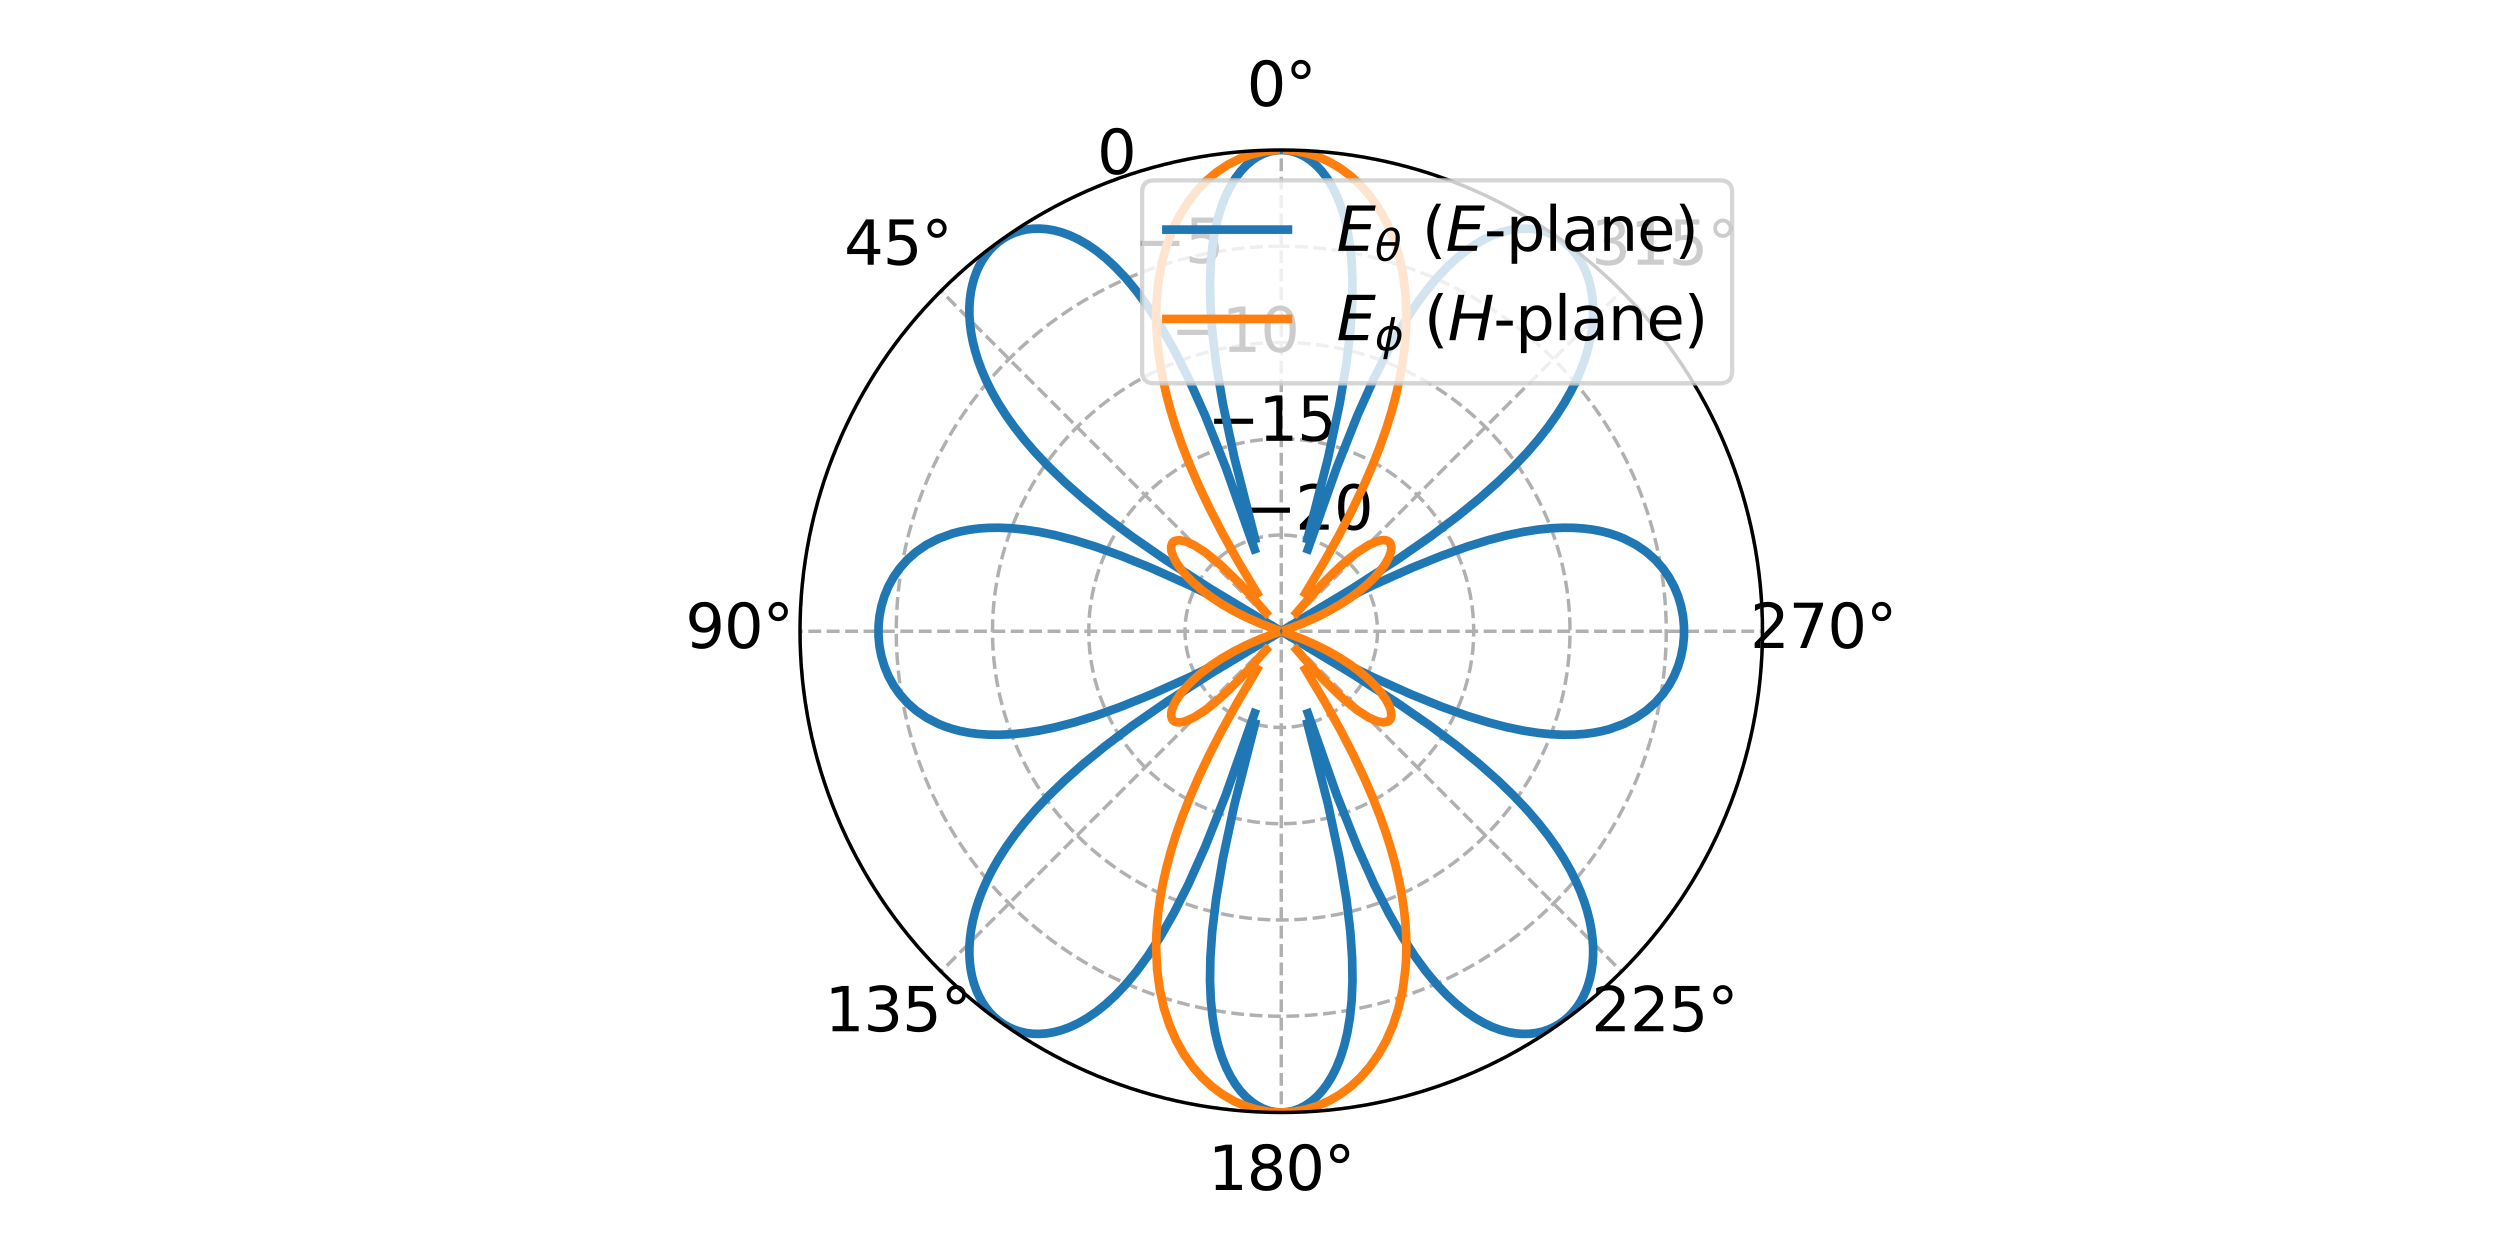 <?xml version="1.0" encoding="utf-8" standalone="no"?>
<!DOCTYPE svg PUBLIC "-//W3C//DTD SVG 1.1//EN"
  "http://www.w3.org/Graphics/SVG/1.1/DTD/svg11.dtd">
<svg xmlns:xlink="http://www.w3.org/1999/xlink" width="576pt" height="288pt" viewBox="0 0 576 288" xmlns="http://www.w3.org/2000/svg" version="1.1">
 <defs>
  <style type="text/css">*{stroke-linejoin: round; stroke-linecap: butt}</style>
 </defs>
 <g id="figure_1">
  <g id="patch_1">
   <path d="M 0 288 
L 576 288 
L 576 0 
L 0 0 
z
" style="fill: #ffffff"/>
  </g>
  <g id="axes_1">
   <g id="patch_2">
    <path d="M 406.08 145.44 
C 406.08 130.879 403.212 116.46 397.64 103.008 
C 392.068 89.556 383.9 77.332 373.604 67.036 
C 363.308 56.74 351.084 48.572 337.632 43 
C 324.18 37.428 309.761 34.56 295.2 34.56 
C 280.639 34.56 266.22 37.428 252.768 43 
C 239.316 48.572 227.092 56.74 216.796 67.036 
C 206.5 77.332 198.332 89.556 192.76 103.008 
C 187.188 116.46 184.32 130.879 184.32 145.44 
C 184.32 160.001 187.188 174.42 192.76 187.872 
C 198.332 201.324 206.5 213.548 216.796 223.844 
C 227.092 234.14 239.316 242.308 252.768 247.88 
C 266.22 253.452 280.639 256.32 295.2 256.32 
C 309.761 256.32 324.18 253.452 337.632 247.88 
C 351.084 242.308 363.308 234.14 373.604 223.844 
C 383.9 213.548 392.068 201.324 397.64 187.872 
C 403.212 174.42 406.08 160.001 406.08 145.44 
M 295.2 145.44 
C 295.2 145.44 295.2 145.44 295.2 145.44 
C 295.2 145.44 295.2 145.44 295.2 145.44 
C 295.2 145.44 295.2 145.44 295.2 145.44 
C 295.2 145.44 295.2 145.44 295.2 145.44 
C 295.2 145.44 295.2 145.44 295.2 145.44 
C 295.2 145.44 295.2 145.44 295.2 145.44 
C 295.2 145.44 295.2 145.44 295.2 145.44 
C 295.2 145.44 295.2 145.44 295.2 145.44 
C 295.2 145.44 295.2 145.44 295.2 145.44 
C 295.2 145.44 295.2 145.44 295.2 145.44 
C 295.2 145.44 295.2 145.44 295.2 145.44 
C 295.2 145.44 295.2 145.44 295.2 145.44 
C 295.2 145.44 295.2 145.44 295.2 145.44 
C 295.2 145.44 295.2 145.44 295.2 145.44 
C 295.2 145.44 295.2 145.44 295.2 145.44 
C 295.2 145.44 295.2 145.44 295.2 145.44 
z
" style="fill: #ffffff"/>
   </g>
   <g id="matplotlib.axis_1">
    <g id="xtick_1">
     <g id="line2d_1">
      <path d="M 295.2 145.44 
L 295.2 34.56 
" clip-path="url(#p08b0be9bb4)" style="fill: none; stroke-dasharray: 2.96,1.28; stroke-dashoffset: 0; stroke: #b0b0b0; stroke-width: 0.8"/>
     </g>
     <g id="text_1">
      <!-- 0° -->
      <g transform="translate(287.246 24.423) scale(0.14 -0.14)">
       <defs>
        <path id="DejaVuSans-30" d="M 2034 4250 
Q 1547 4250 1301 3770 
Q 1056 3291 1056 2328 
Q 1056 1369 1301 889 
Q 1547 409 2034 409 
Q 2525 409 2770 889 
Q 3016 1369 3016 2328 
Q 3016 3291 2770 3770 
Q 2525 4250 2034 4250 
z
M 2034 4750 
Q 2819 4750 3233 4129 
Q 3647 3509 3647 2328 
Q 3647 1150 3233 529 
Q 2819 -91 2034 -91 
Q 1250 -91 836 529 
Q 422 1150 422 2328 
Q 422 3509 836 4129 
Q 1250 4750 2034 4750 
z
" transform="scale(0.016)"/>
        <path id="DejaVuSans-b0" d="M 1600 4347 
Q 1350 4347 1178 4173 
Q 1006 4000 1006 3750 
Q 1006 3503 1178 3333 
Q 1350 3163 1600 3163 
Q 1850 3163 2022 3333 
Q 2194 3503 2194 3750 
Q 2194 3997 2020 4172 
Q 1847 4347 1600 4347 
z
M 1600 4750 
Q 1800 4750 1984 4673 
Q 2169 4597 2303 4453 
Q 2447 4313 2519 4134 
Q 2591 3956 2591 3750 
Q 2591 3338 2302 3052 
Q 2013 2766 1594 2766 
Q 1172 2766 890 3047 
Q 609 3328 609 3750 
Q 609 4169 896 4459 
Q 1184 4750 1600 4750 
z
" transform="scale(0.016)"/>
       </defs>
       <use xlink:href="#DejaVuSans-30"/>
       <use xlink:href="#DejaVuSans-b0" x="63.623"/>
      </g>
     </g>
    </g>
    <g id="xtick_2">
     <g id="line2d_2">
      <path d="M 295.2 145.44 
L 216.796 67.036 
" clip-path="url(#p08b0be9bb4)" style="fill: none; stroke-dasharray: 2.96,1.28; stroke-dashoffset: 0; stroke: #b0b0b0; stroke-width: 0.8"/>
     </g>
     <g id="text_2">
      <!-- 45° -->
      <g transform="translate(194.489 61) scale(0.14 -0.14)">
       <defs>
        <path id="DejaVuSans-34" d="M 2419 4116 
L 825 1625 
L 2419 1625 
L 2419 4116 
z
M 2253 4666 
L 3047 4666 
L 3047 1625 
L 3713 1625 
L 3713 1100 
L 3047 1100 
L 3047 0 
L 2419 0 
L 2419 1100 
L 313 1100 
L 313 1709 
L 2253 4666 
z
" transform="scale(0.016)"/>
        <path id="DejaVuSans-35" d="M 691 4666 
L 3169 4666 
L 3169 4134 
L 1269 4134 
L 1269 2991 
Q 1406 3038 1543 3061 
Q 1681 3084 1819 3084 
Q 2600 3084 3056 2656 
Q 3513 2228 3513 1497 
Q 3513 744 3044 326 
Q 2575 -91 1722 -91 
Q 1428 -91 1123 -41 
Q 819 9 494 109 
L 494 744 
Q 775 591 1075 516 
Q 1375 441 1709 441 
Q 2250 441 2565 725 
Q 2881 1009 2881 1497 
Q 2881 1984 2565 2268 
Q 2250 2553 1709 2553 
Q 1456 2553 1204 2497 
Q 953 2441 691 2322 
L 691 4666 
z
" transform="scale(0.016)"/>
       </defs>
       <use xlink:href="#DejaVuSans-34"/>
       <use xlink:href="#DejaVuSans-35" x="63.623"/>
       <use xlink:href="#DejaVuSans-b0" x="127.246"/>
      </g>
     </g>
    </g>
    <g id="xtick_3">
     <g id="line2d_3">
      <path d="M 295.2 145.44 
L 184.32 145.44 
" clip-path="url(#p08b0be9bb4)" style="fill: none; stroke-dasharray: 2.96,1.28; stroke-dashoffset: 0; stroke: #b0b0b0; stroke-width: 0.8"/>
     </g>
     <g id="text_3">
      <!-- 90° -->
      <g transform="translate(157.912 149.303) scale(0.14 -0.14)">
       <defs>
        <path id="DejaVuSans-39" d="M 703 97 
L 703 672 
Q 941 559 1184 500 
Q 1428 441 1663 441 
Q 2288 441 2617 861 
Q 2947 1281 2994 2138 
Q 2813 1869 2534 1725 
Q 2256 1581 1919 1581 
Q 1219 1581 811 2004 
Q 403 2428 403 3163 
Q 403 3881 828 4315 
Q 1253 4750 1959 4750 
Q 2769 4750 3195 4129 
Q 3622 3509 3622 2328 
Q 3622 1225 3098 567 
Q 2575 -91 1691 -91 
Q 1453 -91 1209 -44 
Q 966 3 703 97 
z
M 1959 2075 
Q 2384 2075 2632 2365 
Q 2881 2656 2881 3163 
Q 2881 3666 2632 3958 
Q 2384 4250 1959 4250 
Q 1534 4250 1286 3958 
Q 1038 3666 1038 3163 
Q 1038 2656 1286 2365 
Q 1534 2075 1959 2075 
z
" transform="scale(0.016)"/>
       </defs>
       <use xlink:href="#DejaVuSans-39"/>
       <use xlink:href="#DejaVuSans-30" x="63.623"/>
       <use xlink:href="#DejaVuSans-b0" x="127.246"/>
      </g>
     </g>
    </g>
    <g id="xtick_4">
     <g id="line2d_4">
      <path d="M 295.2 145.44 
L 216.796 223.844 
" clip-path="url(#p08b0be9bb4)" style="fill: none; stroke-dasharray: 2.96,1.28; stroke-dashoffset: 0; stroke: #b0b0b0; stroke-width: 0.8"/>
     </g>
     <g id="text_4">
      <!-- 135° -->
      <g transform="translate(190.035 237.607) scale(0.14 -0.14)">
       <defs>
        <path id="DejaVuSans-31" d="M 794 531 
L 1825 531 
L 1825 4091 
L 703 3866 
L 703 4441 
L 1819 4666 
L 2450 4666 
L 2450 531 
L 3481 531 
L 3481 0 
L 794 0 
L 794 531 
z
" transform="scale(0.016)"/>
        <path id="DejaVuSans-33" d="M 2597 2516 
Q 3050 2419 3304 2112 
Q 3559 1806 3559 1356 
Q 3559 666 3084 287 
Q 2609 -91 1734 -91 
Q 1441 -91 1130 -33 
Q 819 25 488 141 
L 488 750 
Q 750 597 1062 519 
Q 1375 441 1716 441 
Q 2309 441 2620 675 
Q 2931 909 2931 1356 
Q 2931 1769 2642 2001 
Q 2353 2234 1838 2234 
L 1294 2234 
L 1294 2753 
L 1863 2753 
Q 2328 2753 2575 2939 
Q 2822 3125 2822 3475 
Q 2822 3834 2567 4026 
Q 2313 4219 1838 4219 
Q 1578 4219 1281 4162 
Q 984 4106 628 3988 
L 628 4550 
Q 988 4650 1302 4700 
Q 1616 4750 1894 4750 
Q 2613 4750 3031 4423 
Q 3450 4097 3450 3541 
Q 3450 3153 3228 2886 
Q 3006 2619 2597 2516 
z
" transform="scale(0.016)"/>
       </defs>
       <use xlink:href="#DejaVuSans-31"/>
       <use xlink:href="#DejaVuSans-33" x="63.623"/>
       <use xlink:href="#DejaVuSans-35" x="127.246"/>
       <use xlink:href="#DejaVuSans-b0" x="190.869"/>
      </g>
     </g>
    </g>
    <g id="xtick_5">
     <g id="line2d_5">
      <path d="M 295.2 145.44 
L 295.2 256.32 
" clip-path="url(#p08b0be9bb4)" style="fill: none; stroke-dasharray: 2.96,1.28; stroke-dashoffset: 0; stroke: #b0b0b0; stroke-width: 0.8"/>
     </g>
     <g id="text_5">
      <!-- 180° -->
      <g transform="translate(278.339 274.183) scale(0.14 -0.14)">
       <defs>
        <path id="DejaVuSans-38" d="M 2034 2216 
Q 1584 2216 1326 1975 
Q 1069 1734 1069 1313 
Q 1069 891 1326 650 
Q 1584 409 2034 409 
Q 2484 409 2743 651 
Q 3003 894 3003 1313 
Q 3003 1734 2745 1975 
Q 2488 2216 2034 2216 
z
M 1403 2484 
Q 997 2584 770 2862 
Q 544 3141 544 3541 
Q 544 4100 942 4425 
Q 1341 4750 2034 4750 
Q 2731 4750 3128 4425 
Q 3525 4100 3525 3541 
Q 3525 3141 3298 2862 
Q 3072 2584 2669 2484 
Q 3125 2378 3379 2068 
Q 3634 1759 3634 1313 
Q 3634 634 3220 271 
Q 2806 -91 2034 -91 
Q 1263 -91 848 271 
Q 434 634 434 1313 
Q 434 1759 690 2068 
Q 947 2378 1403 2484 
z
M 1172 3481 
Q 1172 3119 1398 2916 
Q 1625 2713 2034 2713 
Q 2441 2713 2670 2916 
Q 2900 3119 2900 3481 
Q 2900 3844 2670 4047 
Q 2441 4250 2034 4250 
Q 1625 4250 1398 4047 
Q 1172 3844 1172 3481 
z
" transform="scale(0.016)"/>
       </defs>
       <use xlink:href="#DejaVuSans-31"/>
       <use xlink:href="#DejaVuSans-38" x="63.623"/>
       <use xlink:href="#DejaVuSans-30" x="127.246"/>
       <use xlink:href="#DejaVuSans-b0" x="190.869"/>
      </g>
     </g>
    </g>
    <g id="xtick_6">
     <g id="line2d_6">
      <path d="M 295.2 145.44 
L 373.604 223.844 
" clip-path="url(#p08b0be9bb4)" style="fill: none; stroke-dasharray: 2.96,1.28; stroke-dashoffset: 0; stroke: #b0b0b0; stroke-width: 0.8"/>
     </g>
     <g id="text_6">
      <!-- 225° -->
      <g transform="translate(366.642 237.607) scale(0.14 -0.14)">
       <defs>
        <path id="DejaVuSans-32" d="M 1228 531 
L 3431 531 
L 3431 0 
L 469 0 
L 469 531 
Q 828 903 1448 1529 
Q 2069 2156 2228 2338 
Q 2531 2678 2651 2914 
Q 2772 3150 2772 3378 
Q 2772 3750 2511 3984 
Q 2250 4219 1831 4219 
Q 1534 4219 1204 4116 
Q 875 4013 500 3803 
L 500 4441 
Q 881 4594 1212 4672 
Q 1544 4750 1819 4750 
Q 2544 4750 2975 4387 
Q 3406 4025 3406 3419 
Q 3406 3131 3298 2873 
Q 3191 2616 2906 2266 
Q 2828 2175 2409 1742 
Q 1991 1309 1228 531 
z
" transform="scale(0.016)"/>
       </defs>
       <use xlink:href="#DejaVuSans-32"/>
       <use xlink:href="#DejaVuSans-32" x="63.623"/>
       <use xlink:href="#DejaVuSans-35" x="127.246"/>
       <use xlink:href="#DejaVuSans-b0" x="190.869"/>
      </g>
     </g>
    </g>
    <g id="xtick_7">
     <g id="line2d_7">
      <path d="M 295.2 145.44 
L 406.08 145.44 
" clip-path="url(#p08b0be9bb4)" style="fill: none; stroke-dasharray: 2.96,1.28; stroke-dashoffset: 0; stroke: #b0b0b0; stroke-width: 0.8"/>
     </g>
     <g id="text_7">
      <!-- 270° -->
      <g transform="translate(403.219 149.303) scale(0.14 -0.14)">
       <defs>
        <path id="DejaVuSans-37" d="M 525 4666 
L 3525 4666 
L 3525 4397 
L 1831 0 
L 1172 0 
L 2766 4134 
L 525 4134 
L 525 4666 
z
" transform="scale(0.016)"/>
       </defs>
       <use xlink:href="#DejaVuSans-32"/>
       <use xlink:href="#DejaVuSans-37" x="63.623"/>
       <use xlink:href="#DejaVuSans-30" x="127.246"/>
       <use xlink:href="#DejaVuSans-b0" x="190.869"/>
      </g>
     </g>
    </g>
    <g id="xtick_8">
     <g id="line2d_8">
      <path d="M 295.2 145.44 
L 373.604 67.036 
" clip-path="url(#p08b0be9bb4)" style="fill: none; stroke-dasharray: 2.96,1.28; stroke-dashoffset: 0; stroke: #b0b0b0; stroke-width: 0.8"/>
     </g>
     <g id="text_8">
      <!-- 315° -->
      <g transform="translate(366.642 61) scale(0.14 -0.14)">
       <use xlink:href="#DejaVuSans-33"/>
       <use xlink:href="#DejaVuSans-31" x="63.623"/>
       <use xlink:href="#DejaVuSans-35" x="127.246"/>
       <use xlink:href="#DejaVuSans-b0" x="190.869"/>
      </g>
     </g>
    </g>
   </g>
   <g id="matplotlib.axis_2">
    <g id="ytick_1">
     <g id="line2d_9">
      <path d="M 295.2 123.264 
C 292.288 123.264 289.404 123.838 286.714 124.952 
C 284.023 126.066 281.578 127.7 279.519 129.759 
C 277.46 131.818 275.826 134.263 274.712 136.954 
C 273.598 139.644 273.024 142.528 273.024 145.44 
C 273.024 148.352 273.598 151.236 274.712 153.926 
C 275.826 156.617 277.46 159.062 279.519 161.121 
C 281.578 163.18 284.023 164.814 286.714 165.928 
C 289.404 167.042 292.288 167.616 295.2 167.616 
C 298.112 167.616 300.996 167.042 303.686 165.928 
C 306.377 164.814 308.822 163.18 310.881 161.121 
C 312.94 159.062 314.574 156.617 315.688 153.926 
C 316.802 151.236 317.376 148.352 317.376 145.44 
C 317.376 142.528 316.802 139.644 315.688 136.954 
C 314.574 134.263 312.94 131.818 310.881 129.759 
C 308.822 127.7 306.377 126.066 303.686 124.952 
C 300.996 123.838 298.112 123.264 295.2 123.264 
" clip-path="url(#p08b0be9bb4)" style="fill: none; stroke-dasharray: 2.96,1.28; stroke-dashoffset: 0; stroke: #b0b0b0; stroke-width: 0.8"/>
     </g>
     <g id="text_9">
      <!-- −20 -->
      <g transform="translate(286.714 122.04) scale(0.14 -0.14)">
       <defs>
        <path id="DejaVuSans-2212" d="M 678 2272 
L 4684 2272 
L 4684 1741 
L 678 1741 
L 678 2272 
z
" transform="scale(0.016)"/>
       </defs>
       <use xlink:href="#DejaVuSans-2212"/>
       <use xlink:href="#DejaVuSans-32" x="83.789"/>
       <use xlink:href="#DejaVuSans-30" x="147.412"/>
      </g>
     </g>
    </g>
    <g id="ytick_2">
     <g id="line2d_10">
      <path d="M 295.2 101.088 
C 289.376 101.088 283.608 102.235 278.227 104.464 
C 272.846 106.693 267.957 109.96 263.838 114.078 
C 259.72 118.197 256.453 123.086 254.224 128.467 
C 251.995 133.848 250.848 139.616 250.848 145.44 
C 250.848 151.264 251.995 157.032 254.224 162.413 
C 256.453 167.794 259.72 172.683 263.838 176.802 
C 267.957 180.92 272.846 184.187 278.227 186.416 
C 283.608 188.645 289.376 189.792 295.2 189.792 
C 301.024 189.792 306.792 188.645 312.173 186.416 
C 317.554 184.187 322.443 180.92 326.562 176.802 
C 330.68 172.683 333.947 167.794 336.176 162.413 
C 338.405 157.032 339.552 151.264 339.552 145.44 
C 339.552 139.616 338.405 133.848 336.176 128.467 
C 333.947 123.086 330.68 118.197 326.562 114.078 
C 322.443 109.96 317.554 106.693 312.173 104.464 
C 306.792 102.235 301.024 101.088 295.2 101.088 
" clip-path="url(#p08b0be9bb4)" style="fill: none; stroke-dasharray: 2.96,1.28; stroke-dashoffset: 0; stroke: #b0b0b0; stroke-width: 0.8"/>
     </g>
     <g id="text_10">
      <!-- −15 -->
      <g transform="translate(278.227 101.553) scale(0.14 -0.14)">
       <use xlink:href="#DejaVuSans-2212"/>
       <use xlink:href="#DejaVuSans-31" x="83.789"/>
       <use xlink:href="#DejaVuSans-35" x="147.412"/>
      </g>
     </g>
    </g>
    <g id="ytick_3">
     <g id="line2d_11">
      <path d="M 295.2 78.912 
C 286.464 78.912 277.812 80.633 269.741 83.976 
C 261.669 87.319 254.335 92.22 248.158 98.398 
C 241.98 104.575 237.079 111.909 233.736 119.981 
C 230.393 128.052 228.672 136.704 228.672 145.44 
C 228.672 154.176 230.393 162.828 233.736 170.899 
C 237.079 178.971 241.98 186.305 248.158 192.482 
C 254.335 198.66 261.669 203.561 269.741 206.904 
C 277.812 210.247 286.464 211.968 295.2 211.968 
C 303.936 211.968 312.588 210.247 320.659 206.904 
C 328.731 203.561 336.065 198.66 342.242 192.482 
C 348.42 186.305 353.321 178.971 356.664 170.899 
C 360.007 162.828 361.728 154.176 361.728 145.44 
C 361.728 136.704 360.007 128.052 356.664 119.981 
C 353.321 111.909 348.42 104.575 342.242 98.398 
C 336.065 92.22 328.731 87.319 320.659 83.976 
C 312.588 80.633 303.936 78.912 295.2 78.912 
" clip-path="url(#p08b0be9bb4)" style="fill: none; stroke-dasharray: 2.96,1.28; stroke-dashoffset: 0; stroke: #b0b0b0; stroke-width: 0.8"/>
     </g>
     <g id="text_11">
      <!-- −10 -->
      <g transform="translate(269.741 81.065) scale(0.14 -0.14)">
       <use xlink:href="#DejaVuSans-2212"/>
       <use xlink:href="#DejaVuSans-31" x="83.789"/>
       <use xlink:href="#DejaVuSans-30" x="147.412"/>
      </g>
     </g>
    </g>
    <g id="ytick_4">
     <g id="line2d_12">
      <path d="M 295.2 56.736 
C 283.551 56.736 272.016 59.031 261.254 63.488 
C 250.493 67.946 240.714 74.48 232.477 82.717 
C 224.24 90.954 217.706 100.733 213.248 111.494 
C 208.791 122.256 206.496 133.791 206.496 145.44 
C 206.496 157.089 208.791 168.624 213.248 179.386 
C 217.706 190.147 224.24 199.926 232.477 208.163 
C 240.714 216.4 250.493 222.934 261.254 227.392 
C 272.016 231.849 283.551 234.144 295.2 234.144 
C 306.849 234.144 318.384 231.849 329.146 227.392 
C 339.907 222.934 349.686 216.4 357.923 208.163 
C 366.16 199.926 372.694 190.147 377.152 179.386 
C 381.609 168.624 383.904 157.089 383.904 145.44 
C 383.904 133.791 381.609 122.256 377.152 111.494 
C 372.694 100.733 366.16 90.954 357.923 82.717 
C 349.686 74.48 339.907 67.946 329.146 63.488 
C 318.384 59.031 306.849 56.736 295.2 56.736 
" clip-path="url(#p08b0be9bb4)" style="fill: none; stroke-dasharray: 2.96,1.28; stroke-dashoffset: 0; stroke: #b0b0b0; stroke-width: 0.8"/>
     </g>
     <g id="text_12">
      <!-- −5 -->
      <g transform="translate(261.254 60.577) scale(0.14 -0.14)">
       <use xlink:href="#DejaVuSans-2212"/>
       <use xlink:href="#DejaVuSans-35" x="83.789"/>
      </g>
     </g>
    </g>
    <g id="ytick_5">
     <g id="line2d_13">
      <path d="M 295.2 34.56 
C 280.639 34.56 266.22 37.428 252.768 43 
C 239.316 48.572 227.092 56.74 216.796 67.036 
C 206.5 77.332 198.332 89.556 192.76 103.008 
C 187.188 116.46 184.32 130.879 184.32 145.44 
C 184.32 160.001 187.188 174.42 192.76 187.872 
C 198.332 201.324 206.5 213.548 216.796 223.844 
C 227.092 234.14 239.316 242.308 252.768 247.88 
C 266.22 253.452 280.639 256.32 295.2 256.32 
C 309.761 256.32 324.18 253.452 337.632 247.88 
C 351.084 242.308 363.308 234.14 373.604 223.844 
C 383.9 213.548 392.068 201.324 397.64 187.872 
C 403.212 174.42 406.08 160.001 406.08 145.44 
C 406.08 130.879 403.212 116.46 397.64 103.008 
C 392.068 89.556 383.9 77.332 373.604 67.036 
C 363.308 56.74 351.084 48.572 337.632 43 
C 324.18 37.428 309.761 34.56 295.2 34.56 
" clip-path="url(#p08b0be9bb4)" style="fill: none; stroke-dasharray: 2.96,1.28; stroke-dashoffset: 0; stroke: #b0b0b0; stroke-width: 0.8"/>
     </g>
     <g id="text_13">
      <!-- 0 -->
      <g transform="translate(252.768 40.089) scale(0.14 -0.14)">
       <use xlink:href="#DejaVuSans-30"/>
      </g>
     </g>
    </g>
   </g>
   <g id="line2d_14">
    <path d="M 295.2 256.32 
L 296.592 256.223 
L 297.978 255.931 
L 299.349 255.442 
L 300.699 254.752 
L 302.021 253.857 
L 303.306 252.75 
L 304.547 251.421 
L 305.733 249.859 
L 306.855 248.049 
L 307.9 245.973 
L 308.857 243.608 
L 309.709 240.922 
L 310.437 237.877 
L 311.018 234.421 
L 311.423 230.483 
L 311.612 225.965 
L 311.533 220.728 
L 311.106 214.558 
L 310.211 207.112 
L 308.641 197.788 
L 305.987 185.364 
L 301.237 166.718 
M 301.339 164.333 
L 307.967 183.114 
L 312.733 195.117 
L 316.626 203.799 
L 320.012 210.484 
L 323.065 215.82 
L 325.881 220.175 
L 328.517 223.778 
L 331.008 226.782 
L 333.378 229.293 
L 335.644 231.389 
L 337.817 233.129 
L 339.905 234.558 
L 341.913 235.713 
L 343.845 236.621 
L 345.704 237.307 
L 347.492 237.79 
L 349.209 238.088 
L 350.856 238.213 
L 352.432 238.179 
L 353.938 237.996 
L 355.371 237.672 
L 356.733 237.218 
L 358.02 236.639 
L 359.232 235.942 
L 360.366 235.134 
L 361.422 234.218 
L 362.396 233.201 
L 363.287 232.087 
L 364.091 230.879 
L 364.807 229.581 
L 365.432 228.196 
L 365.961 226.726 
L 366.392 225.176 
L 366.721 223.546 
L 366.943 221.838 
L 367.053 220.055 
L 367.048 218.196 
L 366.919 216.264 
L 366.662 214.257 
L 366.267 212.177 
L 365.727 210.021 
L 365.032 207.789 
L 364.168 205.478 
L 363.124 203.084 
L 361.881 200.604 
L 360.421 198.029 
L 358.718 195.352 
L 356.742 192.56 
L 354.455 189.639 
L 351.806 186.567 
L 348.731 183.314 
L 345.138 179.839 
L 340.901 176.081 
L 335.832 171.948 
L 329.631 167.29 
L 321.786 161.847 
L 311.298 155.097 
L 295.751 145.761 
M 304.221 150.108 
L 316.312 156.031 
L 325.178 160.01 
L 332.184 162.843 
L 337.974 164.915 
L 342.903 166.44 
L 347.19 167.551 
L 350.974 168.338 
L 354.356 168.861 
L 357.404 169.169 
L 360.172 169.294 
L 362.699 169.263 
L 365.016 169.099 
L 367.148 168.817 
L 369.115 168.434 
L 370.933 167.96 
L 374.176 166.779 
L 376.962 165.341 
L 379.351 163.696 
L 381.391 161.882 
L 383.116 159.931 
L 384.552 157.87 
L 385.722 155.722 
L 386.64 153.504 
L 387.319 151.236 
L 387.767 148.931 
L 387.989 146.606 
L 387.989 144.274 
L 387.767 141.949 
L 387.319 139.644 
L 386.64 137.376 
L 385.722 135.158 
L 384.552 133.01 
L 383.116 130.949 
L 381.391 128.998 
L 379.351 127.184 
L 376.962 125.539 
L 374.176 124.101 
L 372.617 123.475 
L 370.933 122.92 
L 369.115 122.446 
L 367.148 122.063 
L 365.016 121.781 
L 362.699 121.617 
L 360.172 121.586 
L 357.404 121.711 
L 354.356 122.019 
L 350.974 122.542 
L 347.19 123.329 
L 342.903 124.44 
L 337.974 125.965 
L 332.184 128.037 
L 325.178 130.87 
L 316.312 134.849 
L 304.221 140.772 
M 295.751 145.119 
L 311.298 135.783 
L 321.786 129.033 
L 329.631 123.59 
L 335.832 118.932 
L 340.901 114.799 
L 345.138 111.041 
L 348.731 107.566 
L 351.806 104.313 
L 354.455 101.241 
L 356.742 98.32 
L 358.718 95.528 
L 360.421 92.851 
L 361.881 90.276 
L 363.124 87.796 
L 364.168 85.402 
L 365.032 83.091 
L 365.727 80.859 
L 366.267 78.703 
L 366.662 76.623 
L 366.919 74.616 
L 367.048 72.684 
L 367.053 70.825 
L 366.943 69.042 
L 366.721 67.334 
L 366.392 65.704 
L 365.961 64.154 
L 365.432 62.684 
L 364.807 61.299 
L 364.091 60.001 
L 363.287 58.793 
L 362.396 57.679 
L 361.422 56.662 
L 360.366 55.746 
L 359.232 54.938 
L 358.02 54.241 
L 356.733 53.662 
L 355.371 53.208 
L 353.938 52.884 
L 352.432 52.701 
L 350.856 52.667 
L 349.209 52.792 
L 347.492 53.09 
L 345.704 53.573 
L 343.845 54.259 
L 341.913 55.167 
L 339.905 56.322 
L 337.817 57.751 
L 335.644 59.491 
L 333.378 61.587 
L 331.008 64.098 
L 328.517 67.102 
L 325.881 70.705 
L 323.065 75.06 
L 320.012 80.396 
L 316.626 87.081 
L 312.733 95.763 
L 307.967 107.766 
L 301.339 126.547 
M 301.237 124.162 
L 305.987 105.516 
L 308.641 93.092 
L 310.211 83.768 
L 311.106 76.322 
L 311.533 70.152 
L 311.612 64.915 
L 311.423 60.397 
L 311.018 56.459 
L 310.437 53.003 
L 309.709 49.958 
L 308.857 47.272 
L 307.9 44.907 
L 306.855 42.831 
L 305.733 41.021 
L 304.547 39.459 
L 303.306 38.13 
L 302.021 37.023 
L 300.699 36.128 
L 299.349 35.438 
L 297.978 34.949 
L 296.592 34.657 
L 295.2 34.56 
L 293.808 34.657 
L 292.422 34.949 
L 291.051 35.438 
L 289.701 36.128 
L 288.379 37.023 
L 287.094 38.13 
L 285.853 39.459 
L 284.667 41.021 
L 283.545 42.831 
L 282.5 44.907 
L 281.543 47.272 
L 280.691 49.958 
L 279.963 53.003 
L 279.382 56.459 
L 278.977 60.397 
L 278.788 64.915 
L 278.867 70.152 
L 279.294 76.322 
L 280.189 83.768 
L 281.759 93.092 
L 284.413 105.516 
L 289.163 124.162 
M 289.061 126.547 
L 282.433 107.766 
L 277.667 95.763 
L 273.774 87.081 
L 270.388 80.396 
L 267.335 75.06 
L 264.519 70.705 
L 261.883 67.102 
L 259.392 64.098 
L 257.022 61.587 
L 254.756 59.491 
L 252.583 57.751 
L 250.495 56.322 
L 248.487 55.167 
L 246.555 54.259 
L 244.696 53.573 
L 242.908 53.09 
L 241.191 52.792 
L 239.544 52.667 
L 237.968 52.701 
L 236.462 52.884 
L 235.029 53.208 
L 233.667 53.662 
L 232.38 54.241 
L 231.168 54.938 
L 230.034 55.746 
L 228.978 56.662 
L 228.004 57.679 
L 227.113 58.793 
L 226.309 60.001 
L 225.593 61.299 
L 224.968 62.684 
L 224.439 64.154 
L 224.008 65.704 
L 223.679 67.334 
L 223.457 69.042 
L 223.347 70.825 
L 223.352 72.684 
L 223.481 74.616 
L 223.738 76.623 
L 224.133 78.703 
L 224.673 80.859 
L 225.368 83.091 
L 226.232 85.402 
L 227.276 87.796 
L 228.519 90.276 
L 229.979 92.851 
L 231.682 95.528 
L 233.658 98.32 
L 235.945 101.241 
L 238.594 104.313 
L 241.669 107.566 
L 245.262 111.041 
L 249.499 114.799 
L 254.568 118.932 
L 260.769 123.59 
L 268.614 129.033 
L 279.102 135.783 
L 294.649 145.119 
M 286.179 140.772 
L 274.088 134.849 
L 265.222 130.87 
L 258.216 128.037 
L 252.426 125.965 
L 247.497 124.44 
L 243.21 123.329 
L 239.426 122.542 
L 236.044 122.019 
L 232.996 121.711 
L 230.228 121.586 
L 227.701 121.617 
L 225.384 121.781 
L 223.252 122.063 
L 221.285 122.446 
L 219.467 122.92 
L 216.224 124.101 
L 213.438 125.539 
L 211.049 127.184 
L 209.009 128.998 
L 207.284 130.949 
L 205.848 133.01 
L 204.678 135.158 
L 203.76 137.376 
L 203.081 139.644 
L 202.633 141.949 
L 202.411 144.274 
L 202.411 146.606 
L 202.633 148.931 
L 203.081 151.236 
L 203.76 153.504 
L 204.678 155.722 
L 205.848 157.87 
L 207.284 159.931 
L 209.009 161.882 
L 211.049 163.696 
L 213.438 165.341 
L 216.224 166.779 
L 217.783 167.405 
L 219.467 167.96 
L 221.285 168.434 
L 223.252 168.817 
L 225.384 169.099 
L 227.701 169.263 
L 230.228 169.294 
L 232.996 169.169 
L 236.044 168.861 
L 239.426 168.338 
L 243.21 167.551 
L 247.497 166.44 
L 252.426 164.915 
L 258.216 162.843 
L 265.222 160.01 
L 274.088 156.031 
L 286.179 150.108 
M 294.649 145.761 
L 279.102 155.097 
L 268.614 161.847 
L 260.769 167.29 
L 254.568 171.948 
L 249.499 176.081 
L 245.262 179.839 
L 241.669 183.314 
L 238.594 186.567 
L 235.945 189.639 
L 233.658 192.56 
L 231.682 195.352 
L 229.979 198.029 
L 228.519 200.604 
L 227.276 203.084 
L 226.232 205.478 
L 225.368 207.789 
L 224.673 210.021 
L 224.133 212.177 
L 223.738 214.257 
L 223.481 216.264 
L 223.352 218.196 
L 223.347 220.055 
L 223.457 221.838 
L 223.679 223.546 
L 224.008 225.176 
L 224.439 226.726 
L 224.968 228.196 
L 225.593 229.581 
L 226.309 230.879 
L 227.113 232.087 
L 228.004 233.201 
L 228.978 234.218 
L 230.034 235.134 
L 231.168 235.942 
L 232.38 236.639 
L 233.667 237.218 
L 235.029 237.672 
L 236.462 237.996 
L 237.968 238.179 
L 239.544 238.213 
L 241.191 238.088 
L 242.908 237.79 
L 244.696 237.307 
L 246.555 236.621 
L 248.487 235.713 
L 250.495 234.558 
L 252.583 233.129 
L 254.756 231.389 
L 257.022 229.293 
L 259.392 226.782 
L 261.883 223.778 
L 264.519 220.175 
L 267.335 215.82 
L 270.388 210.484 
L 273.774 203.799 
L 277.667 195.117 
L 282.433 183.114 
L 289.061 164.333 
M 289.163 166.718 
L 284.413 185.364 
L 281.759 197.788 
L 280.189 207.112 
L 279.294 214.558 
L 278.867 220.728 
L 278.788 225.965 
L 278.977 230.483 
L 279.382 234.421 
L 279.963 237.877 
L 280.691 240.922 
L 281.543 243.608 
L 282.5 245.973 
L 283.545 248.049 
L 284.667 249.859 
L 285.853 251.421 
L 287.094 252.75 
L 288.379 253.857 
L 289.701 254.752 
L 291.051 255.442 
L 292.422 255.931 
L 293.808 256.223 
L 295.2 256.32 
L 295.2 256.32 
" clip-path="url(#p08b0be9bb4)" style="fill: none; stroke: #1f77b4; stroke-width: 2; stroke-linecap: square"/>
   </g>
   <g id="line2d_15">
    <path d="M 295.2 256.32 
L 297.983 256.155 
L 300.745 255.66 
L 303.464 254.835 
L 306.118 253.679 
L 308.686 252.192 
L 311.145 250.373 
L 313.471 248.219 
L 315.64 245.729 
L 317.628 242.898 
L 319.407 239.721 
L 320.949 236.191 
L 322.22 232.298 
L 323.186 228.025 
L 323.804 223.352 
L 323.969 220.857 
L 324.028 218.25 
L 323.973 215.525 
L 323.795 212.676 
L 323.485 209.693 
L 323.031 206.567 
L 322.419 203.284 
L 321.634 199.83 
L 320.655 196.184 
L 319.46 192.322 
L 318.018 188.209 
L 316.291 183.805 
L 314.231 179.049 
L 311.768 173.861 
L 308.809 168.125 
L 305.21 161.661 
L 300.748 154.183 
M 298.688 149.657 
L 302.03 153.488 
L 304.835 156.508 
L 309.303 160.842 
L 312.687 163.599 
L 315.283 165.273 
L 317.26 166.155 
L 318.719 166.439 
L 319.73 166.258 
L 320.082 166.024 
L 320.338 165.71 
L 320.577 164.87 
L 320.471 163.801 
L 320.04 162.55 
L 319.297 161.16 
L 318.254 159.668 
L 316.922 158.103 
L 315.308 156.495 
L 313.418 154.867 
L 311.257 153.244 
L 308.829 151.645 
L 306.133 150.09 
L 303.169 148.595 
L 299.934 147.178 
L 296.418 145.853 
M 296.418 145.027 
L 299.934 143.702 
L 303.169 142.285 
L 306.133 140.79 
L 308.829 139.235 
L 311.257 137.636 
L 313.418 136.013 
L 315.308 134.385 
L 316.922 132.777 
L 318.254 131.212 
L 319.297 129.72 
L 320.04 128.33 
L 320.471 127.079 
L 320.577 126.01 
L 320.338 125.17 
L 320.082 124.856 
L 319.73 124.622 
L 319.278 124.48 
L 318.719 124.441 
L 318.049 124.517 
L 317.26 124.725 
L 315.283 125.607 
L 312.687 127.281 
L 311.108 128.5 
L 309.303 130.038 
L 307.231 131.965 
L 304.835 134.372 
L 302.03 137.392 
L 298.688 141.223 
M 300.748 136.697 
L 305.21 129.219 
L 308.809 122.755 
L 311.768 117.019 
L 314.231 111.831 
L 316.291 107.075 
L 318.018 102.671 
L 319.46 98.558 
L 320.655 94.696 
L 321.634 91.05 
L 322.419 87.596 
L 323.031 84.313 
L 323.485 81.187 
L 323.795 78.204 
L 323.973 75.355 
L 324.028 72.63 
L 323.804 67.528 
L 323.186 62.855 
L 322.22 58.582 
L 320.949 54.689 
L 319.407 51.159 
L 317.628 47.982 
L 315.64 45.151 
L 313.471 42.661 
L 311.145 40.507 
L 308.686 38.688 
L 306.118 37.201 
L 303.464 36.045 
L 300.745 35.22 
L 297.983 34.725 
L 296.593 34.601 
M 293.807 34.601 
L 291.032 34.931 
L 288.289 35.591 
L 285.6 36.581 
L 282.986 37.903 
L 280.47 39.556 
L 278.074 41.542 
L 275.823 43.864 
L 273.741 46.524 
L 271.854 49.527 
L 270.19 52.879 
L 268.78 56.589 
L 267.657 60.67 
L 266.859 65.14 
L 266.431 70.023 
L 266.372 72.63 
L 266.427 75.355 
L 266.605 78.204 
L 266.915 81.187 
L 267.369 84.313 
L 267.981 87.596 
L 268.766 91.05 
L 269.745 94.696 
L 270.94 98.558 
L 272.382 102.671 
L 274.109 107.075 
L 276.169 111.831 
L 278.632 117.019 
L 281.591 122.755 
L 285.19 129.219 
L 289.652 136.697 
M 291.712 141.223 
L 288.37 137.392 
L 285.565 134.372 
L 281.097 130.038 
L 277.713 127.281 
L 275.117 125.607 
L 273.14 124.725 
L 271.681 124.441 
L 270.67 124.622 
L 270.318 124.856 
L 270.062 125.17 
L 269.823 126.01 
L 269.929 127.079 
L 270.36 128.33 
L 271.103 129.72 
L 272.146 131.212 
L 273.478 132.777 
L 275.092 134.385 
L 276.982 136.013 
L 279.143 137.636 
L 281.571 139.235 
L 284.267 140.79 
L 287.231 142.285 
L 290.466 143.702 
L 293.982 145.027 
M 293.982 145.853 
L 290.466 147.178 
L 287.231 148.595 
L 284.267 150.09 
L 281.571 151.645 
L 279.143 153.244 
L 276.982 154.867 
L 275.092 156.495 
L 273.478 158.103 
L 272.146 159.668 
L 271.103 161.16 
L 270.36 162.55 
L 269.929 163.801 
L 269.823 164.87 
L 270.062 165.71 
L 270.318 166.024 
L 270.67 166.258 
L 271.122 166.4 
L 271.681 166.439 
L 272.351 166.363 
L 273.14 166.155 
L 275.117 165.273 
L 277.713 163.599 
L 279.292 162.38 
L 281.097 160.842 
L 283.169 158.915 
L 285.565 156.508 
L 288.37 153.488 
L 291.712 149.657 
M 289.652 154.183 
L 285.19 161.661 
L 281.591 168.125 
L 278.632 173.861 
L 276.169 179.049 
L 274.109 183.805 
L 272.382 188.209 
L 270.94 192.322 
L 269.745 196.184 
L 268.766 199.83 
L 267.981 203.284 
L 267.369 206.567 
L 266.915 209.693 
L 266.605 212.676 
L 266.427 215.525 
L 266.372 218.25 
L 266.596 223.352 
L 267.214 228.025 
L 268.18 232.298 
L 269.451 236.191 
L 270.993 239.721 
L 272.772 242.898 
L 274.76 245.729 
L 276.929 248.219 
L 279.255 250.373 
L 281.714 252.192 
L 284.282 253.679 
L 286.936 254.835 
L 289.655 255.66 
L 292.417 256.155 
L 295.2 256.32 
L 295.2 256.32 
" clip-path="url(#p08b0be9bb4)" style="fill: none; stroke: #ff7f0e; stroke-width: 2; stroke-linecap: square"/>
   </g>
   <g id="patch_3">
    <path d="M 295.2 34.56 
C 280.639 34.56 266.22 37.428 252.768 43 
C 239.316 48.572 227.092 56.74 216.796 67.036 
C 206.5 77.332 198.332 89.556 192.76 103.008 
C 187.188 116.46 184.32 130.879 184.32 145.44 
C 184.32 160.001 187.188 174.42 192.76 187.872 
C 198.332 201.324 206.5 213.548 216.796 223.844 
C 227.092 234.14 239.316 242.308 252.768 247.88 
C 266.22 253.452 280.639 256.32 295.2 256.32 
C 309.761 256.32 324.18 253.452 337.632 247.88 
C 351.084 242.308 363.308 234.14 373.604 223.844 
C 383.9 213.548 392.068 201.324 397.64 187.872 
C 403.212 174.42 406.08 160.001 406.08 145.44 
C 406.08 130.879 403.212 116.46 397.64 103.008 
C 392.068 89.556 383.9 77.332 373.604 67.036 
C 363.308 56.74 351.084 48.572 337.632 43 
C 324.18 37.428 309.761 34.56 295.2 34.56 
" style="fill: none; stroke: #000000; stroke-width: 0.8; stroke-linejoin: miter; stroke-linecap: square"/>
   </g>
   <g id="legend_1">
    <g id="patch_4">
     <path d="M 265.94 88.32 
L 396.28 88.32 
Q 399.08 88.32 399.08 85.52 
L 399.08 44.36 
Q 399.08 41.56 396.28 41.56 
L 265.94 41.56 
Q 263.14 41.56 263.14 44.36 
L 263.14 85.52 
Q 263.14 88.32 265.94 88.32 
z
" style="fill: #ffffff; opacity: 0.8; stroke: #cccccc; stroke-linejoin: miter"/>
    </g>
    <g id="line2d_16">
     <path d="M 268.74 52.9 
L 282.74 52.9 
L 296.74 52.9 
" style="fill: none; stroke: #1f77b4; stroke-width: 2; stroke-linecap: square"/>
    </g>
    <g id="text_14">
     <!-- $E_\theta$ ($E$-plane) -->
     <g transform="translate(307.94 57.8) scale(0.14 -0.14)">
      <defs>
       <path id="DejaVuSans-Oblique-45" d="M 1081 4666 
L 4031 4666 
L 3928 4134 
L 1606 4134 
L 1338 2753 
L 3566 2753 
L 3463 2222 
L 1234 2222 
L 909 531 
L 3284 531 
L 3181 0 
L 172 0 
L 1081 4666 
z
" transform="scale(0.016)"/>
       <path id="DejaVuSans-Oblique-3b8" d="M 2913 2219 
L 925 2219 
Q 791 1284 928 888 
Q 1100 400 1566 400 
Q 2034 400 2391 891 
Q 2703 1322 2913 2219 
z
M 3009 2750 
Q 3094 3638 2984 3950 
Q 2813 4444 2353 4444 
Q 1875 4444 1525 3956 
Q 1250 3563 1034 2750 
L 3009 2750 
z
M 2444 4913 
Q 3194 4913 3494 4250 
Q 3794 3591 3566 2422 
Q 3341 1256 2781 594 
Q 2225 -72 1475 -72 
Q 722 -72 425 594 
Q 128 1256 353 2422 
Q 581 3591 1134 4250 
Q 1691 4913 2444 4913 
z
" transform="scale(0.016)"/>
       <path id="DejaVuSans-20" transform="scale(0.016)"/>
       <path id="DejaVuSans-28" d="M 1984 4856 
Q 1566 4138 1362 3434 
Q 1159 2731 1159 2009 
Q 1159 1288 1364 580 
Q 1569 -128 1984 -844 
L 1484 -844 
Q 1016 -109 783 600 
Q 550 1309 550 2009 
Q 550 2706 781 3412 
Q 1013 4119 1484 4856 
L 1984 4856 
z
" transform="scale(0.016)"/>
       <path id="DejaVuSans-2d" d="M 313 2009 
L 1997 2009 
L 1997 1497 
L 313 1497 
L 313 2009 
z
" transform="scale(0.016)"/>
       <path id="DejaVuSans-70" d="M 1159 525 
L 1159 -1331 
L 581 -1331 
L 581 3500 
L 1159 3500 
L 1159 2969 
Q 1341 3281 1617 3432 
Q 1894 3584 2278 3584 
Q 2916 3584 3314 3078 
Q 3713 2572 3713 1747 
Q 3713 922 3314 415 
Q 2916 -91 2278 -91 
Q 1894 -91 1617 61 
Q 1341 213 1159 525 
z
M 3116 1747 
Q 3116 2381 2855 2742 
Q 2594 3103 2138 3103 
Q 1681 3103 1420 2742 
Q 1159 2381 1159 1747 
Q 1159 1113 1420 752 
Q 1681 391 2138 391 
Q 2594 391 2855 752 
Q 3116 1113 3116 1747 
z
" transform="scale(0.016)"/>
       <path id="DejaVuSans-6c" d="M 603 4863 
L 1178 4863 
L 1178 0 
L 603 0 
L 603 4863 
z
" transform="scale(0.016)"/>
       <path id="DejaVuSans-61" d="M 2194 1759 
Q 1497 1759 1228 1600 
Q 959 1441 959 1056 
Q 959 750 1161 570 
Q 1363 391 1709 391 
Q 2188 391 2477 730 
Q 2766 1069 2766 1631 
L 2766 1759 
L 2194 1759 
z
M 3341 1997 
L 3341 0 
L 2766 0 
L 2766 531 
Q 2569 213 2275 61 
Q 1981 -91 1556 -91 
Q 1019 -91 701 211 
Q 384 513 384 1019 
Q 384 1609 779 1909 
Q 1175 2209 1959 2209 
L 2766 2209 
L 2766 2266 
Q 2766 2663 2505 2880 
Q 2244 3097 1772 3097 
Q 1472 3097 1187 3025 
Q 903 2953 641 2809 
L 641 3341 
Q 956 3463 1253 3523 
Q 1550 3584 1831 3584 
Q 2591 3584 2966 3190 
Q 3341 2797 3341 1997 
z
" transform="scale(0.016)"/>
       <path id="DejaVuSans-6e" d="M 3513 2113 
L 3513 0 
L 2938 0 
L 2938 2094 
Q 2938 2591 2744 2837 
Q 2550 3084 2163 3084 
Q 1697 3084 1428 2787 
Q 1159 2491 1159 1978 
L 1159 0 
L 581 0 
L 581 3500 
L 1159 3500 
L 1159 2956 
Q 1366 3272 1645 3428 
Q 1925 3584 2291 3584 
Q 2894 3584 3203 3211 
Q 3513 2838 3513 2113 
z
" transform="scale(0.016)"/>
       <path id="DejaVuSans-65" d="M 3597 1894 
L 3597 1613 
L 953 1613 
Q 991 1019 1311 708 
Q 1631 397 2203 397 
Q 2534 397 2845 478 
Q 3156 559 3463 722 
L 3463 178 
Q 3153 47 2828 -22 
Q 2503 -91 2169 -91 
Q 1331 -91 842 396 
Q 353 884 353 1716 
Q 353 2575 817 3079 
Q 1281 3584 2069 3584 
Q 2775 3584 3186 3129 
Q 3597 2675 3597 1894 
z
M 3022 2063 
Q 3016 2534 2758 2815 
Q 2500 3097 2075 3097 
Q 1594 3097 1305 2825 
Q 1016 2553 972 2059 
L 3022 2063 
z
" transform="scale(0.016)"/>
       <path id="DejaVuSans-29" d="M 513 4856 
L 1013 4856 
Q 1481 4119 1714 3412 
Q 1947 2706 1947 2009 
Q 1947 1309 1714 600 
Q 1481 -109 1013 -844 
L 513 -844 
Q 928 -128 1133 580 
Q 1338 1288 1338 2009 
Q 1338 2731 1133 3434 
Q 928 4138 513 4856 
z
" transform="scale(0.016)"/>
      </defs>
      <use xlink:href="#DejaVuSans-Oblique-45" transform="translate(0 0.016)"/>
      <use xlink:href="#DejaVuSans-Oblique-3b8" transform="translate(63.184 -16.391) scale(0.7)"/>
      <use xlink:href="#DejaVuSans-20" transform="translate(108.745 0.016)"/>
      <use xlink:href="#DejaVuSans-28" transform="translate(140.532 0.016)"/>
      <use xlink:href="#DejaVuSans-Oblique-45" transform="translate(179.546 0.016)"/>
      <use xlink:href="#DejaVuSans-2d" transform="translate(242.729 0.016)"/>
      <use xlink:href="#DejaVuSans-70" transform="translate(278.813 0.016)"/>
      <use xlink:href="#DejaVuSans-6c" transform="translate(342.29 0.016)"/>
      <use xlink:href="#DejaVuSans-61" transform="translate(370.073 0.016)"/>
      <use xlink:href="#DejaVuSans-6e" transform="translate(431.353 0.016)"/>
      <use xlink:href="#DejaVuSans-65" transform="translate(494.731 0.016)"/>
      <use xlink:href="#DejaVuSans-29" transform="translate(556.255 0.016)"/>
     </g>
    </g>
    <g id="line2d_17">
     <path d="M 268.74 73.48 
L 282.74 73.48 
L 296.74 73.48 
" style="fill: none; stroke: #ff7f0e; stroke-width: 2; stroke-linecap: square"/>
    </g>
    <g id="text_15">
     <!-- $E_\phi$ ($H$-plane) -->
     <g transform="translate(307.94 78.38) scale(0.14 -0.14)">
      <defs>
       <path id="DejaVuSans-Oblique-3d5" d="M 2991 4863 
L 2738 3572 
Q 3363 3572 3684 3094 
Q 4016 2606 3850 1747 
Q 3681 888 3159 400 
Q 2653 -78 2028 -78 
L 1784 -1331 
L 1213 -1331 
L 1456 -78 
Q 834 -78 509 400 
Q 178 888 347 1747 
Q 513 2606 1034 3094 
Q 1544 3572 2166 3572 
L 2419 4863 
L 2991 4863 
z
M 2128 434 
Q 2481 434 2784 756 
Q 3116 1116 3244 1747 
Q 3369 2372 3169 2738 
Q 2991 3059 2638 3059 
L 2128 434 
z
M 1556 434 
L 2066 3059 
Q 1716 3059 1413 2738 
Q 1072 2372 953 1747 
Q 834 1116 1028 756 
Q 1203 434 1556 434 
z
" transform="scale(0.016)"/>
       <path id="DejaVuSans-Oblique-48" d="M 1081 4666 
L 1716 4666 
L 1344 2753 
L 3634 2753 
L 4006 4666 
L 4641 4666 
L 3731 0 
L 3097 0 
L 3531 2222 
L 1241 2222 
L 806 0 
L 172 0 
L 1081 4666 
z
" transform="scale(0.016)"/>
      </defs>
      <use xlink:href="#DejaVuSans-Oblique-45" transform="translate(0 0.016)"/>
      <use xlink:href="#DejaVuSans-Oblique-3d5" transform="translate(63.184 -16.391) scale(0.7)"/>
      <use xlink:href="#DejaVuSans-20" transform="translate(112.095 0.016)"/>
      <use xlink:href="#DejaVuSans-28" transform="translate(143.882 0.016)"/>
      <use xlink:href="#DejaVuSans-Oblique-48" transform="translate(182.896 0.016)"/>
      <use xlink:href="#DejaVuSans-2d" transform="translate(258.091 0.016)"/>
      <use xlink:href="#DejaVuSans-70" transform="translate(294.175 0.016)"/>
      <use xlink:href="#DejaVuSans-6c" transform="translate(357.651 0.016)"/>
      <use xlink:href="#DejaVuSans-61" transform="translate(385.435 0.016)"/>
      <use xlink:href="#DejaVuSans-6e" transform="translate(446.714 0.016)"/>
      <use xlink:href="#DejaVuSans-65" transform="translate(510.093 0.016)"/>
      <use xlink:href="#DejaVuSans-29" transform="translate(571.616 0.016)"/>
     </g>
    </g>
   </g>
  </g>
 </g>
 <defs>
  <clipPath id="p08b0be9bb4">
   <path d="M 406.08 145.44 
C 406.08 130.879 403.212 116.46 397.64 103.008 
C 392.068 89.556 383.9 77.332 373.604 67.036 
C 363.308 56.74 351.084 48.572 337.632 43 
C 324.18 37.428 309.761 34.56 295.2 34.56 
C 280.639 34.56 266.22 37.428 252.768 43 
C 239.316 48.572 227.092 56.74 216.796 67.036 
C 206.5 77.332 198.332 89.556 192.76 103.008 
C 187.188 116.46 184.32 130.879 184.32 145.44 
C 184.32 160.001 187.188 174.42 192.76 187.872 
C 198.332 201.324 206.5 213.548 216.796 223.844 
C 227.092 234.14 239.316 242.308 252.768 247.88 
C 266.22 253.452 280.639 256.32 295.2 256.32 
C 309.761 256.32 324.18 253.452 337.632 247.88 
C 351.084 242.308 363.308 234.14 373.604 223.844 
C 383.9 213.548 392.068 201.324 397.64 187.872 
C 403.212 174.42 406.08 160.001 406.08 145.44 
M 295.2 145.44 
C 295.2 145.44 295.2 145.44 295.2 145.44 
C 295.2 145.44 295.2 145.44 295.2 145.44 
C 295.2 145.44 295.2 145.44 295.2 145.44 
C 295.2 145.44 295.2 145.44 295.2 145.44 
C 295.2 145.44 295.2 145.44 295.2 145.44 
C 295.2 145.44 295.2 145.44 295.2 145.44 
C 295.2 145.44 295.2 145.44 295.2 145.44 
C 295.2 145.44 295.2 145.44 295.2 145.44 
C 295.2 145.44 295.2 145.44 295.2 145.44 
C 295.2 145.44 295.2 145.44 295.2 145.44 
C 295.2 145.44 295.2 145.44 295.2 145.44 
C 295.2 145.44 295.2 145.44 295.2 145.44 
C 295.2 145.44 295.2 145.44 295.2 145.44 
C 295.2 145.44 295.2 145.44 295.2 145.44 
C 295.2 145.44 295.2 145.44 295.2 145.44 
C 295.2 145.44 295.2 145.44 295.2 145.44 
z
"/>
  </clipPath>
 </defs>
</svg>
